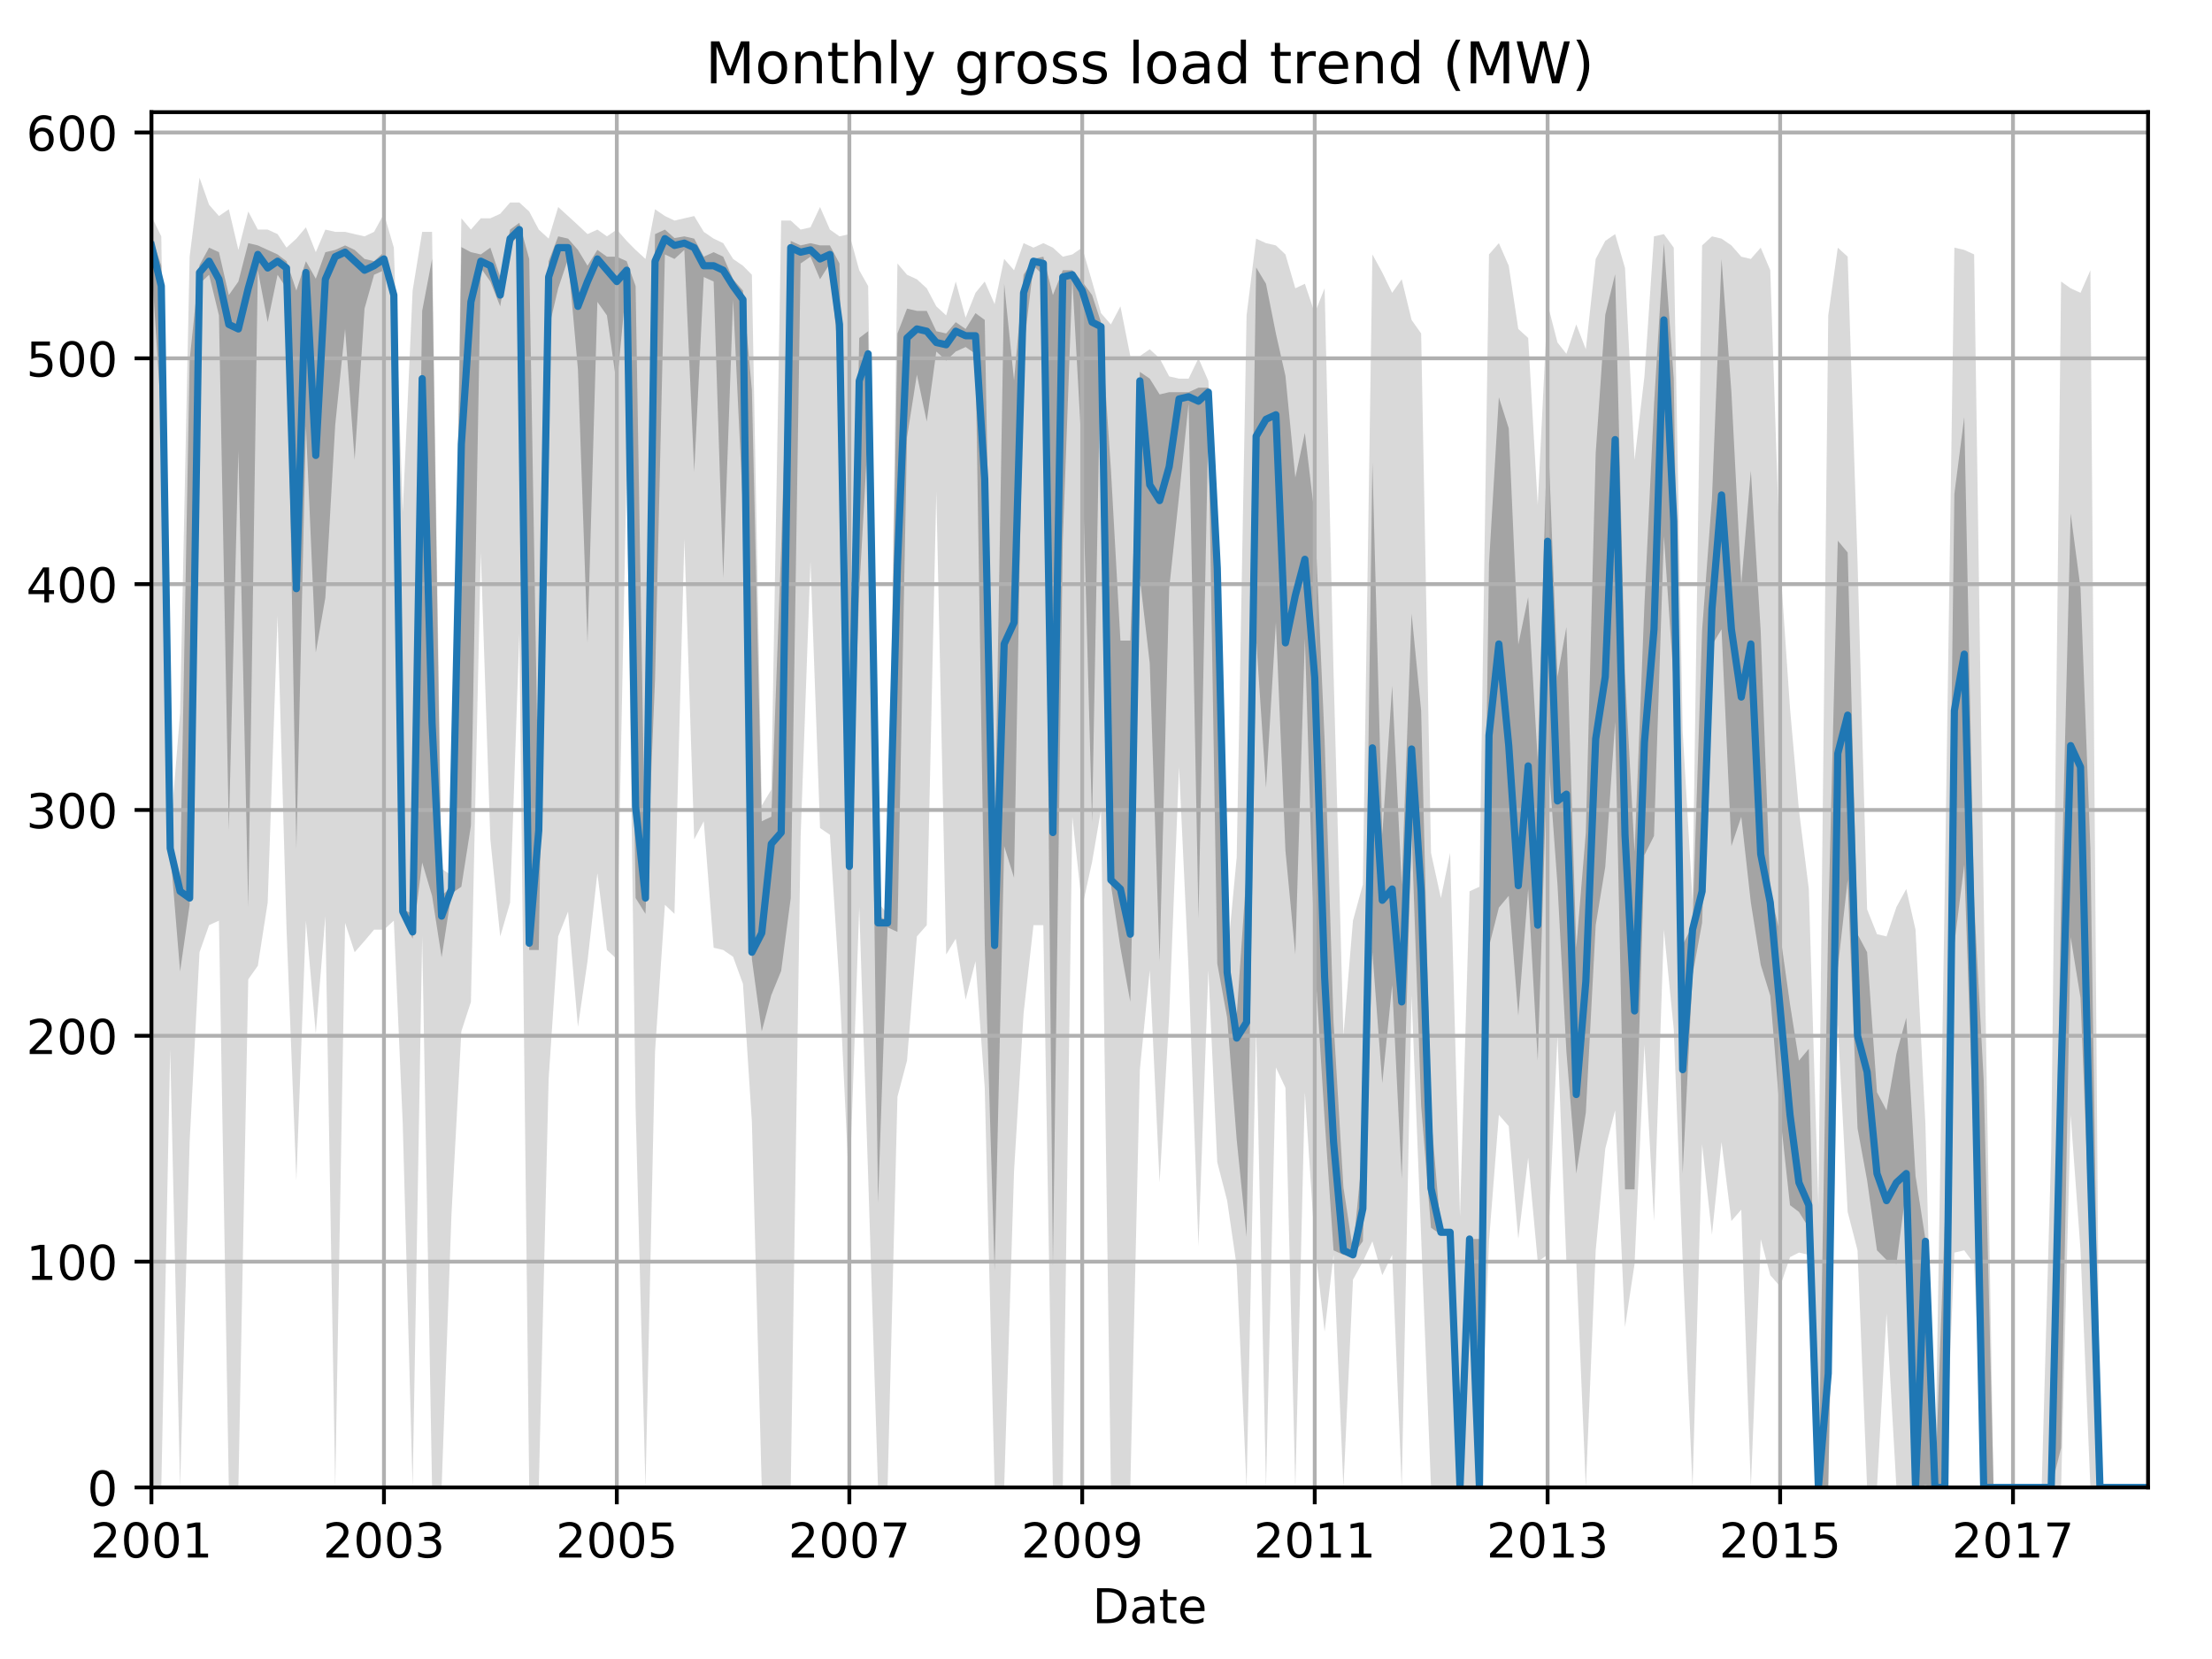 <?xml version="1.0" encoding="utf-8" standalone="no"?>
<!DOCTYPE svg PUBLIC "-//W3C//DTD SVG 1.1//EN"
  "http://www.w3.org/Graphics/SVG/1.1/DTD/svg11.dtd">
<!-- Created with matplotlib (http://matplotlib.org/) -->
<svg height="345.6pt" version="1.1" viewBox="0 0 460.8 345.6" width="460.8pt" xmlns="http://www.w3.org/2000/svg" xmlns:xlink="http://www.w3.org/1999/xlink">
 <defs>
  <style type="text/css">
*{stroke-linecap:butt;stroke-linejoin:round;}
  </style>
 </defs>
 <g id="figure_1">
  <g id="patch_1">
   <path d="M 0 345.6 
L 460.8 345.6 
L 460.8 0 
L 0 0 
z
" style="fill:none;"/>
  </g>
  <g id="axes_1">
   <g id="patch_2">
    <path d="M 31.543 309.863 
L 447.48 309.863 
L 447.48 23.365 
L 31.543 23.365 
z
" style="fill:none;"/>
   </g>
   <g id="PolyCollection_1">
    <path clip-path="url(#pbda3760cc4)" d="M 31.543 45.005 
L 31.543 309.863 
L 33.6 309.863 
L 35.458 218.598 
L 37.515 309.863 
L 39.506 237.886 
L 41.563 198.369 
L 43.554 192.724 
L 45.611 191.783 
L 47.668 309.863 
L 49.659 309.863 
L 51.716 204.014 
L 53.707 201.192 
L 55.764 188.019 
L 57.821 128.273 
L 59.679 193.194 
L 61.736 245.884 
L 63.727 191.783 
L 65.784 215.305 
L 67.775 190.842 
L 69.832 309.863 
L 71.889 192.253 
L 73.88 198.369 
L 75.937 196.017 
L 77.928 193.665 
L 79.985 193.665 
L 82.042 191.783 
L 83.9 234.123 
L 85.957 309.863 
L 87.948 195.076 
L 90.005 309.863 
L 91.996 309.863 
L 94.053 252.94 
L 96.11 214.834 
L 98.101 208.719 
L 100.158 115.101 
L 102.149 174.847 
L 104.206 195.076 
L 106.263 188.019 
L 108.187 132.037 
L 110.245 309.863 
L 112.235 309.863 
L 114.292 224.714 
L 116.283 195.076 
L 118.34 189.901 
L 120.397 213.894 
L 122.388 200.251 
L 124.445 181.904 
L 126.436 197.899 
L 128.493 199.78 
L 130.55 97.224 
L 132.408 230.829 
L 134.466 309.863 
L 136.456 219.068 
L 138.513 188.49 
L 140.504 190.372 
L 142.561 112.278 
L 144.618 174.847 
L 146.609 171.083 
L 148.666 197.428 
L 150.657 197.899 
L 152.714 199.31 
L 154.771 204.955 
L 156.629 233.652 
L 158.686 309.863 
L 160.677 309.863 
L 162.734 309.863 
L 164.725 309.863 
L 166.782 174.377 
L 168.839 116.983 
L 170.83 172.495 
L 172.887 173.906 
L 174.878 205.426 
L 176.935 248.236 
L 178.992 188.96 
L 180.85 244.943 
L 182.907 309.863 
L 184.898 309.863 
L 186.955 228.477 
L 188.946 220.95 
L 191.003 195.076 
L 193.06 192.724 
L 195.051 102.399 
L 197.108 198.839 
L 199.099 195.546 
L 201.156 208.248 
L 203.213 200.251 
L 205.138 226.595 
L 207.195 309.863 
L 209.186 309.863 
L 211.243 244.002 
L 213.233 211.071 
L 215.291 192.724 
L 217.348 192.724 
L 219.338 309.863 
L 221.396 309.863 
L 223.386 170.143 
L 225.443 188.96 
L 227.501 179.551 
L 229.359 168.731 
L 231.416 309.863 
L 233.406 309.863 
L 235.464 309.863 
L 237.454 222.832 
L 239.512 202.133 
L 241.569 246.354 
L 243.559 211.541 
L 245.617 159.793 
L 247.607 202.133 
L 249.664 259.526 
L 251.722 202.133 
L 253.58 242.12 
L 255.637 250.118 
L 257.627 263.76 
L 259.685 309.863 
L 261.675 214.364 
L 263.732 309.863 
L 265.79 222.362 
L 267.78 226.595 
L 269.837 309.863 
L 271.828 227.536 
L 273.885 259.056 
L 275.942 277.403 
L 277.801 261.408 
L 279.858 309.863 
L 281.848 266.583 
L 283.906 262.819 
L 285.896 258.585 
L 287.953 265.642 
L 290.011 261.408 
L 292.001 309.863 
L 294.058 207.307 
L 296.049 257.645 
L 298.106 309.863 
L 300.163 309.863 
L 302.088 309.863 
L 304.145 309.863 
L 306.136 309.863 
L 308.193 309.863 
L 310.184 258.585 
L 312.241 232.241 
L 314.298 234.593 
L 316.289 258.115 
L 318.346 241.179 
L 320.337 262.819 
L 322.394 261.408 
L 324.451 215.775 
L 326.309 262.819 
L 328.366 262.819 
L 330.357 309.863 
L 332.414 260.467 
L 334.405 239.297 
L 336.462 231.3 
L 338.519 276.462 
L 340.51 263.29 
L 342.567 217.657 
L 344.557 254.351 
L 346.615 193.665 
L 348.672 214.364 
L 350.53 262.819 
L 352.587 309.863 
L 354.578 238.356 
L 356.635 257.174 
L 358.626 237.886 
L 360.683 254.351 
L 362.74 251.999 
L 364.731 309.863 
L 366.788 258.115 
L 368.778 265.642 
L 370.836 267.994 
L 372.893 261.879 
L 374.751 260.938 
L 376.808 261.408 
L 378.799 309.863 
L 380.856 309.863 
L 382.847 213.423 
L 384.904 252.47 
L 386.961 260.467 
L 388.952 309.863 
L 391.009 309.863 
L 392.999 273.64 
L 395.057 309.863 
L 397.114 309.863 
L 399.038 309.863 
L 401.095 309.863 
L 403.086 309.863 
L 405.143 309.863 
L 407.134 260.938 
L 409.191 260.467 
L 411.248 263.29 
L 413.239 309.863 
L 415.296 309.863 
L 417.287 309.863 
L 419.344 309.863 
L 421.401 309.863 
L 423.259 309.863 
L 425.316 309.863 
L 427.307 309.863 
L 429.364 309.863 
L 431.355 232.241 
L 433.412 260.467 
L 435.469 309.863 
L 437.46 309.863 
L 439.517 309.863 
L 441.508 309.863 
L 443.565 309.863 
L 445.622 309.863 
L 447.48 309.863 
L 447.48 309.863 
L 447.48 309.863 
L 445.622 309.863 
L 443.565 309.863 
L 441.508 309.863 
L 439.517 309.863 
L 437.46 309.863 
L 435.469 56.296 
L 433.412 61 
L 431.355 60.059 
L 429.364 58.648 
L 427.307 239.297 
L 425.316 309.863 
L 423.259 309.863 
L 421.401 309.863 
L 419.344 309.863 
L 417.287 309.863 
L 415.296 309.863 
L 413.239 187.549 
L 411.248 53.003 
L 409.191 52.062 
L 407.134 51.591 
L 405.143 184.726 
L 403.086 309.863 
L 401.095 234.123 
L 399.038 193.665 
L 397.114 185.197 
L 395.057 188.96 
L 392.999 195.076 
L 391.009 194.606 
L 388.952 189.431 
L 386.961 116.983 
L 384.904 53.473 
L 382.847 51.591 
L 380.856 65.705 
L 378.799 251.058 
L 376.808 185.197 
L 374.751 168.731 
L 372.893 147.561 
L 370.836 117.453 
L 368.778 56.296 
L 366.788 51.591 
L 364.731 53.944 
L 362.74 53.473 
L 360.683 51.121 
L 358.626 49.71 
L 356.635 49.239 
L 354.578 51.121 
L 352.587 187.549 
L 350.53 152.266 
L 348.672 51.591 
L 346.615 48.769 
L 344.557 49.239 
L 342.567 78.407 
L 340.51 95.813 
L 338.519 55.825 
L 336.462 48.769 
L 334.405 50.18 
L 332.414 53.944 
L 330.357 72.761 
L 328.366 67.586 
L 326.309 73.702 
L 324.451 71.35 
L 322.394 63.353 
L 320.337 105.222 
L 318.346 70.409 
L 316.289 68.527 
L 314.298 55.355 
L 312.241 50.651 
L 310.184 53.003 
L 308.193 184.726 
L 306.136 185.667 
L 304.145 253.411 
L 302.088 177.67 
L 300.163 187.078 
L 298.106 177.67 
L 296.049 69.468 
L 294.058 66.646 
L 292.001 58.178 
L 290.011 61 
L 287.953 56.766 
L 285.896 53.003 
L 283.906 184.256 
L 281.848 191.783 
L 279.858 215.775 
L 277.801 140.034 
L 275.942 60.059 
L 273.885 65.234 
L 271.828 59.119 
L 269.837 60.059 
L 267.78 53.003 
L 265.79 51.121 
L 263.732 50.651 
L 261.675 49.71 
L 259.685 65.705 
L 257.627 178.611 
L 255.637 199.78 
L 253.58 112.278 
L 251.722 79.348 
L 249.664 74.643 
L 247.607 78.877 
L 245.617 78.877 
L 243.559 78.407 
L 241.569 74.643 
L 239.512 72.761 
L 237.454 74.173 
L 235.464 74.173 
L 233.406 63.823 
L 231.416 67.586 
L 229.359 65.234 
L 227.501 58.648 
L 225.443 51.591 
L 223.386 53.003 
L 221.396 53.473 
L 219.338 51.591 
L 217.348 50.651 
L 215.291 51.591 
L 213.233 50.651 
L 211.243 56.296 
L 209.186 53.944 
L 207.195 63.353 
L 205.138 58.648 
L 203.213 61 
L 201.156 66.175 
L 199.099 58.648 
L 197.108 65.705 
L 195.051 63.823 
L 193.06 60.059 
L 191.003 58.178 
L 188.946 57.237 
L 186.955 54.885 
L 184.898 190.372 
L 182.907 188.019 
L 180.85 59.589 
L 178.992 56.296 
L 176.935 48.769 
L 174.878 49.239 
L 172.887 47.828 
L 170.83 43.124 
L 168.839 47.358 
L 166.782 47.828 
L 164.725 45.946 
L 162.734 45.946 
L 160.677 164.497 
L 158.686 167.79 
L 156.629 57.237 
L 154.771 55.355 
L 152.714 53.944 
L 150.657 50.651 
L 148.666 49.71 
L 146.609 48.298 
L 144.618 45.005 
L 142.561 45.476 
L 140.504 45.946 
L 138.513 45.005 
L 136.456 43.594 
L 134.466 53.944 
L 132.408 52.062 
L 130.55 50.18 
L 128.493 47.828 
L 126.436 49.239 
L 124.445 47.828 
L 122.388 48.769 
L 120.397 46.887 
L 118.34 45.005 
L 116.283 43.124 
L 114.292 49.71 
L 112.235 47.828 
L 110.245 44.064 
L 108.187 42.183 
L 106.263 42.183 
L 104.206 44.535 
L 102.149 45.476 
L 100.158 45.476 
L 98.101 47.828 
L 96.11 45.476 
L 94.053 182.374 
L 91.996 180.963 
L 90.005 48.298 
L 87.948 48.298 
L 85.957 60.53 
L 83.9 106.633 
L 82.042 51.591 
L 79.985 44.535 
L 77.928 48.298 
L 75.937 49.239 
L 73.88 48.769 
L 71.889 48.298 
L 69.832 48.298 
L 67.775 47.828 
L 65.784 52.532 
L 63.727 47.358 
L 61.736 49.71 
L 59.679 51.591 
L 57.821 48.769 
L 55.764 47.828 
L 53.707 47.828 
L 51.716 44.064 
L 49.659 52.062 
L 47.668 43.594 
L 45.611 45.005 
L 43.554 42.653 
L 41.563 37.008 
L 39.506 53.473 
L 37.515 148.502 
L 35.458 173.906 
L 33.6 49.239 
L 31.543 45.005 
z
" style="fill:#808080;fill-opacity:0.3;"/>
   </g>
   <g id="PolyCollection_2">
    <path clip-path="url(#pbda3760cc4)" d="M 31.543 49.239 
L 31.543 54.414 
L 33.6 86.992 
L 35.458 177.199 
L 37.515 202.368 
L 39.506 188.49 
L 41.563 59.119 
L 43.554 57.237 
L 45.611 65.705 
L 47.668 172.965 
L 49.659 93.931 
L 51.716 188.96 
L 53.707 56.296 
L 55.764 67.116 
L 57.821 57.237 
L 59.679 60.059 
L 61.736 176.846 
L 63.727 88.756 
L 65.784 135.918 
L 67.775 124.51 
L 69.832 88.521 
L 71.889 68.527 
L 73.88 95.813 
L 75.937 64.293 
L 77.928 57.237 
L 79.985 56.296 
L 82.042 63.823 
L 83.9 190.842 
L 85.957 195.546 
L 87.948 179.669 
L 90.005 186.608 
L 91.996 199.428 
L 94.053 186.138 
L 96.11 184.726 
L 98.101 172.024 
L 100.158 55.825 
L 102.149 58.648 
L 104.206 63.823 
L 106.263 51.121 
L 108.187 48.769 
L 110.245 197.899 
L 112.235 197.899 
L 114.292 68.527 
L 116.283 60.059 
L 118.34 53.944 
L 120.397 76.995 
L 122.388 133.919 
L 124.445 62.882 
L 126.436 65.705 
L 128.493 80.288 
L 130.55 58.648 
L 132.408 187.078 
L 134.466 190.372 
L 136.456 141.563 
L 138.513 53.003 
L 140.504 53.944 
L 142.561 52.062 
L 144.618 98.283 
L 146.609 57.707 
L 148.666 58.648 
L 150.657 120.393 
L 152.714 62.412 
L 154.771 105.692 
L 156.629 199.78 
L 158.686 214.834 
L 160.677 207.307 
L 162.734 202.25 
L 164.725 187.078 
L 166.782 54.885 
L 168.839 53.473 
L 170.83 58.178 
L 172.887 54.885 
L 174.878 76.642 
L 176.935 182.844 
L 178.992 123.216 
L 180.85 89.697 
L 182.907 250.588 
L 184.898 193.194 
L 186.955 194.135 
L 188.946 91.109 
L 191.003 78.054 
L 193.06 87.815 
L 195.051 73.232 
L 197.108 75.114 
L 199.099 73.232 
L 201.156 72.291 
L 203.213 73.702 
L 205.138 196.487 
L 207.195 264.701 
L 209.186 176.258 
L 211.243 182.844 
L 213.233 72.761 
L 215.291 55.355 
L 217.348 57.354 
L 219.338 263.76 
L 221.396 112.866 
L 223.386 58.178 
L 225.443 95.342 
L 227.501 171.319 
L 229.359 69.468 
L 231.416 184.256 
L 233.406 197.428 
L 235.464 208.719 
L 237.454 120.393 
L 239.512 138.153 
L 241.569 200.251 
L 243.559 122.628 
L 245.617 103.34 
L 247.607 84.052 
L 249.664 191.312 
L 251.722 88.403 
L 253.58 200.721 
L 255.637 212.012 
L 257.627 237.416 
L 259.685 257.645 
L 261.675 132.978 
L 263.732 164.144 
L 265.79 129.685 
L 267.78 177.199 
L 269.837 198.839 
L 271.828 132.978 
L 273.885 200.016 
L 275.942 233.182 
L 277.801 260.467 
L 279.858 261.408 
L 281.848 261.408 
L 283.906 258.585 
L 285.896 198.369 
L 287.953 225.655 
L 290.011 205.19 
L 292.001 245.531 
L 294.058 173.083 
L 296.049 230.359 
L 298.106 255.763 
L 300.163 257.174 
L 302.088 256.821 
L 304.145 309.863 
L 306.136 258.115 
L 308.193 309.863 
L 310.184 197.193 
L 312.241 189.078 
L 314.298 186.608 
L 316.289 211.541 
L 318.346 185.197 
L 320.337 220.95 
L 322.394 156.029 
L 324.451 184.256 
L 326.309 219.068 
L 328.366 244.472 
L 330.357 231.77 
L 332.414 192.724 
L 334.405 180.61 
L 336.462 150.384 
L 338.519 247.765 
L 340.51 247.765 
L 342.567 178.14 
L 344.557 174.141 
L 346.615 111.69 
L 348.672 141.916 
L 350.53 244.472 
L 352.587 203.073 
L 354.578 192.253 
L 356.635 134.389 
L 358.626 131.096 
L 360.683 176.258 
L 362.74 170.143 
L 364.731 188.019 
L 366.788 200.956 
L 368.778 207.425 
L 370.836 232.241 
L 372.893 251.058 
L 374.751 252.47 
L 376.808 255.763 
L 378.799 309.863 
L 380.856 309.863 
L 382.847 201.662 
L 384.904 183.315 
L 386.961 235.063 
L 388.952 245.884 
L 391.009 260.467 
L 392.999 262.467 
L 395.057 263.29 
L 397.114 247.53 
L 399.038 309.863 
L 401.095 309.393 
L 403.086 309.863 
L 405.143 309.863 
L 407.134 196.605 
L 409.191 180.139 
L 411.248 239.885 
L 413.239 309.863 
L 415.296 309.863 
L 417.287 309.863 
L 419.344 309.863 
L 421.401 309.863 
L 423.259 309.863 
L 425.316 309.863 
L 427.307 309.863 
L 429.364 301.631 
L 431.355 195.194 
L 433.412 207.895 
L 435.469 260.467 
L 437.46 309.863 
L 439.517 309.863 
L 441.508 309.863 
L 443.565 309.863 
L 445.622 309.863 
L 447.48 309.863 
L 447.48 309.863 
L 447.48 309.863 
L 445.622 309.863 
L 443.565 309.863 
L 441.508 309.863 
L 439.517 309.863 
L 437.46 309.863 
L 435.469 176.846 
L 433.412 122.51 
L 431.355 106.986 
L 429.364 187.549 
L 427.307 309.863 
L 425.316 309.863 
L 423.259 309.863 
L 421.401 309.863 
L 419.344 309.863 
L 417.287 309.863 
L 415.296 309.863 
L 413.239 225.067 
L 411.248 188.019 
L 409.191 86.875 
L 407.134 102.87 
L 405.143 254.351 
L 403.086 309.863 
L 401.095 258.115 
L 399.038 244.943 
L 397.114 212.012 
L 395.057 219.539 
L 392.999 231.3 
L 391.009 227.536 
L 388.952 198.369 
L 386.961 194.606 
L 384.904 115.101 
L 382.847 112.631 
L 380.856 192.253 
L 378.799 309.863 
L 376.808 218.48 
L 374.751 220.95 
L 372.893 209.189 
L 370.836 194.606 
L 368.778 185.667 
L 366.788 131.566 
L 364.731 98.048 
L 362.74 121.687 
L 360.683 81.7 
L 358.626 53.944 
L 356.635 103.81 
L 354.578 131.331 
L 352.587 192.724 
L 350.53 196.84 
L 348.672 78.877 
L 346.615 50.651 
L 344.557 84.405 
L 342.567 125.921 
L 340.51 177.434 
L 338.519 140.387 
L 336.462 57.119 
L 334.405 65.587 
L 332.414 94.402 
L 330.357 173.436 
L 328.366 197.428 
L 326.309 130.626 
L 324.451 140.975 
L 322.394 88.286 
L 320.337 158.382 
L 318.346 124.392 
L 316.289 134.271 
L 314.298 89.227 
L 312.241 82.758 
L 310.184 117.453 
L 308.193 258.115 
L 306.136 258.115 
L 304.145 309.863 
L 302.088 256.233 
L 300.163 256.704 
L 298.106 232.241 
L 296.049 148.032 
L 294.058 127.803 
L 292.001 184.256 
L 290.011 142.857 
L 287.953 173.906 
L 285.896 96.283 
L 283.906 239.297 
L 281.848 260.467 
L 279.858 247.295 
L 277.801 212.953 
L 275.942 154.148 
L 273.885 107.574 
L 271.828 90.168 
L 269.837 99.459 
L 267.78 78.289 
L 265.79 69.468 
L 263.732 59.119 
L 261.675 55.708 
L 259.685 181.433 
L 257.627 211.541 
L 255.637 201.662 
L 253.58 114.16 
L 251.722 80.759 
L 249.664 80.759 
L 247.607 81.7 
L 245.617 81.7 
L 243.559 81.7 
L 241.569 82.17 
L 239.512 78.877 
L 237.454 77.466 
L 235.464 133.448 
L 233.406 133.448 
L 231.416 97.695 
L 229.359 67.116 
L 227.501 61.471 
L 225.443 58.648 
L 223.386 56.296 
L 221.396 56.296 
L 219.338 61.471 
L 217.348 53.473 
L 215.291 53.944 
L 213.233 57.237 
L 211.243 79.23 
L 209.186 59.119 
L 207.195 176.729 
L 205.138 66.646 
L 203.213 65.234 
L 201.156 68.527 
L 199.099 67.116 
L 197.108 69.468 
L 195.051 68.998 
L 193.06 64.764 
L 191.003 64.764 
L 188.946 64.293 
L 186.955 69.468 
L 184.898 191.783 
L 182.907 190.842 
L 180.85 68.998 
L 178.992 70.409 
L 176.935 177.082 
L 174.878 54.885 
L 172.887 51.121 
L 170.83 51.121 
L 168.839 50.651 
L 166.782 51.121 
L 164.725 50.18 
L 162.734 114.16 
L 160.677 170.143 
L 158.686 171.083 
L 156.629 81.229 
L 154.771 60.53 
L 152.714 58.178 
L 150.657 53.473 
L 148.666 52.532 
L 146.609 53.473 
L 144.618 49.71 
L 142.561 49.239 
L 140.504 49.592 
L 138.513 47.828 
L 136.456 48.769 
L 134.466 182.844 
L 132.408 59.589 
L 130.55 54.414 
L 128.493 53.473 
L 126.436 53.473 
L 124.445 52.062 
L 122.388 55.355 
L 120.397 52.062 
L 118.34 49.71 
L 116.283 49.239 
L 114.292 54.414 
L 112.235 171.083 
L 110.245 53.944 
L 108.187 46.417 
L 106.263 47.828 
L 104.206 57.707 
L 102.149 51.591 
L 100.158 53.003 
L 98.101 52.532 
L 96.11 51.474 
L 94.053 184.726 
L 91.996 186.608 
L 90.005 53.944 
L 87.948 64.764 
L 85.957 190.372 
L 83.9 189.431 
L 82.042 59.119 
L 79.985 52.532 
L 77.928 54.414 
L 75.937 53.944 
L 73.88 52.062 
L 71.889 51.121 
L 69.832 52.062 
L 67.775 52.532 
L 65.784 58.06 
L 63.727 54.414 
L 61.736 60.53 
L 59.679 54.414 
L 57.821 53.003 
L 55.764 52.062 
L 53.707 51.121 
L 51.716 50.651 
L 49.659 58.648 
L 47.668 61.471 
L 45.611 52.532 
L 43.554 51.591 
L 41.563 55.237 
L 39.506 74.996 
L 37.515 183.315 
L 35.458 175.788 
L 33.6 55.355 
L 31.543 49.239 
z
" style="fill:#808080;fill-opacity:0.6;"/>
   </g>
   <g id="matplotlib.axis_1">
    <g id="xtick_1">
     <g id="line2d_1">
      <path clip-path="url(#pbda3760cc4)" d="M 31.543 309.863 
L 31.543 23.365 
" style="fill:none;stroke:#b0b0b0;stroke-linecap:square;stroke-width:0.8;"/>
     </g>
     <g id="line2d_2">
      <defs>
       <path d="M 0 0 
L 0 3.5 
" id="md2f6dab7cc" style="stroke:#000000;stroke-width:0.8;"/>
      </defs>
      <g>
       <use style="stroke:#000000;stroke-width:0.8;" x="31.543" xlink:href="#md2f6dab7cc" y="309.863"/>
      </g>
     </g>
     <g id="text_1">
      <!-- 2001 -->
      <defs>
       <path d="M 19.188 8.297 
L 53.609 8.297 
L 53.609 0 
L 7.328 0 
L 7.328 8.297 
Q 12.938 14.109 22.625 23.891 
Q 32.328 33.688 34.812 36.531 
Q 39.547 41.844 41.422 45.531 
Q 43.312 49.219 43.312 52.781 
Q 43.312 58.594 39.234 62.25 
Q 35.156 65.922 28.609 65.922 
Q 23.969 65.922 18.812 64.312 
Q 13.672 62.703 7.812 59.422 
L 7.812 69.391 
Q 13.766 71.781 18.938 73 
Q 24.125 74.219 28.422 74.219 
Q 39.75 74.219 46.484 68.547 
Q 53.219 62.891 53.219 53.422 
Q 53.219 48.922 51.531 44.891 
Q 49.859 40.875 45.406 35.406 
Q 44.188 33.984 37.641 27.219 
Q 31.109 20.453 19.188 8.297 
z
" id="DejaVuSans-32"/>
       <path d="M 31.781 66.406 
Q 24.172 66.406 20.328 58.906 
Q 16.5 51.422 16.5 36.375 
Q 16.5 21.391 20.328 13.891 
Q 24.172 6.391 31.781 6.391 
Q 39.453 6.391 43.281 13.891 
Q 47.125 21.391 47.125 36.375 
Q 47.125 51.422 43.281 58.906 
Q 39.453 66.406 31.781 66.406 
z
M 31.781 74.219 
Q 44.047 74.219 50.516 64.516 
Q 56.984 54.828 56.984 36.375 
Q 56.984 17.969 50.516 8.266 
Q 44.047 -1.422 31.781 -1.422 
Q 19.531 -1.422 13.062 8.266 
Q 6.594 17.969 6.594 36.375 
Q 6.594 54.828 13.062 64.516 
Q 19.531 74.219 31.781 74.219 
z
" id="DejaVuSans-30"/>
       <path d="M 12.406 8.297 
L 28.516 8.297 
L 28.516 63.922 
L 10.984 60.406 
L 10.984 69.391 
L 28.422 72.906 
L 38.281 72.906 
L 38.281 8.297 
L 54.391 8.297 
L 54.391 0 
L 12.406 0 
z
" id="DejaVuSans-31"/>
      </defs>
      <g transform="translate(18.818 324.462)scale(0.1 -0.1)">
       <use xlink:href="#DejaVuSans-32"/>
       <use x="63.623" xlink:href="#DejaVuSans-30"/>
       <use x="127.246" xlink:href="#DejaVuSans-30"/>
       <use x="190.869" xlink:href="#DejaVuSans-31"/>
      </g>
     </g>
    </g>
    <g id="xtick_2">
     <g id="line2d_3">
      <path clip-path="url(#pbda3760cc4)" d="M 79.985 309.863 
L 79.985 23.365 
" style="fill:none;stroke:#b0b0b0;stroke-linecap:square;stroke-width:0.8;"/>
     </g>
     <g id="line2d_4">
      <g>
       <use style="stroke:#000000;stroke-width:0.8;" x="79.985" xlink:href="#md2f6dab7cc" y="309.863"/>
      </g>
     </g>
     <g id="text_2">
      <!-- 2003 -->
      <defs>
       <path d="M 40.578 39.312 
Q 47.656 37.797 51.625 33 
Q 55.609 28.219 55.609 21.188 
Q 55.609 10.406 48.188 4.484 
Q 40.766 -1.422 27.094 -1.422 
Q 22.516 -1.422 17.656 -0.516 
Q 12.797 0.391 7.625 2.203 
L 7.625 11.719 
Q 11.719 9.328 16.594 8.109 
Q 21.484 6.891 26.812 6.891 
Q 36.078 6.891 40.938 10.547 
Q 45.797 14.203 45.797 21.188 
Q 45.797 27.641 41.281 31.266 
Q 36.766 34.906 28.719 34.906 
L 20.219 34.906 
L 20.219 43.016 
L 29.109 43.016 
Q 36.375 43.016 40.234 45.922 
Q 44.094 48.828 44.094 54.297 
Q 44.094 59.906 40.109 62.906 
Q 36.141 65.922 28.719 65.922 
Q 24.656 65.922 20.016 65.031 
Q 15.375 64.156 9.812 62.312 
L 9.812 71.094 
Q 15.438 72.656 20.344 73.438 
Q 25.25 74.219 29.594 74.219 
Q 40.828 74.219 47.359 69.109 
Q 53.906 64.016 53.906 55.328 
Q 53.906 49.266 50.438 45.094 
Q 46.969 40.922 40.578 39.312 
z
" id="DejaVuSans-33"/>
      </defs>
      <g transform="translate(67.26 324.462)scale(0.1 -0.1)">
       <use xlink:href="#DejaVuSans-32"/>
       <use x="63.623" xlink:href="#DejaVuSans-30"/>
       <use x="127.246" xlink:href="#DejaVuSans-30"/>
       <use x="190.869" xlink:href="#DejaVuSans-33"/>
      </g>
     </g>
    </g>
    <g id="xtick_3">
     <g id="line2d_5">
      <path clip-path="url(#pbda3760cc4)" d="M 128.493 309.863 
L 128.493 23.365 
" style="fill:none;stroke:#b0b0b0;stroke-linecap:square;stroke-width:0.8;"/>
     </g>
     <g id="line2d_6">
      <g>
       <use style="stroke:#000000;stroke-width:0.8;" x="128.493" xlink:href="#md2f6dab7cc" y="309.863"/>
      </g>
     </g>
     <g id="text_3">
      <!-- 2005 -->
      <defs>
       <path d="M 10.797 72.906 
L 49.516 72.906 
L 49.516 64.594 
L 19.828 64.594 
L 19.828 46.734 
Q 21.969 47.469 24.109 47.828 
Q 26.266 48.188 28.422 48.188 
Q 40.625 48.188 47.75 41.5 
Q 54.891 34.812 54.891 23.391 
Q 54.891 11.625 47.562 5.094 
Q 40.234 -1.422 26.906 -1.422 
Q 22.312 -1.422 17.547 -0.641 
Q 12.797 0.141 7.719 1.703 
L 7.719 11.625 
Q 12.109 9.234 16.797 8.062 
Q 21.484 6.891 26.703 6.891 
Q 35.156 6.891 40.078 11.328 
Q 45.016 15.766 45.016 23.391 
Q 45.016 31 40.078 35.438 
Q 35.156 39.891 26.703 39.891 
Q 22.75 39.891 18.812 39.016 
Q 14.891 38.141 10.797 36.281 
z
" id="DejaVuSans-35"/>
      </defs>
      <g transform="translate(115.768 324.462)scale(0.1 -0.1)">
       <use xlink:href="#DejaVuSans-32"/>
       <use x="63.623" xlink:href="#DejaVuSans-30"/>
       <use x="127.246" xlink:href="#DejaVuSans-30"/>
       <use x="190.869" xlink:href="#DejaVuSans-35"/>
      </g>
     </g>
    </g>
    <g id="xtick_4">
     <g id="line2d_7">
      <path clip-path="url(#pbda3760cc4)" d="M 176.935 309.863 
L 176.935 23.365 
" style="fill:none;stroke:#b0b0b0;stroke-linecap:square;stroke-width:0.8;"/>
     </g>
     <g id="line2d_8">
      <g>
       <use style="stroke:#000000;stroke-width:0.8;" x="176.935" xlink:href="#md2f6dab7cc" y="309.863"/>
      </g>
     </g>
     <g id="text_4">
      <!-- 2007 -->
      <defs>
       <path d="M 8.203 72.906 
L 55.078 72.906 
L 55.078 68.703 
L 28.609 0 
L 18.312 0 
L 43.219 64.594 
L 8.203 64.594 
z
" id="DejaVuSans-37"/>
      </defs>
      <g transform="translate(164.21 324.462)scale(0.1 -0.1)">
       <use xlink:href="#DejaVuSans-32"/>
       <use x="63.623" xlink:href="#DejaVuSans-30"/>
       <use x="127.246" xlink:href="#DejaVuSans-30"/>
       <use x="190.869" xlink:href="#DejaVuSans-37"/>
      </g>
     </g>
    </g>
    <g id="xtick_5">
     <g id="line2d_9">
      <path clip-path="url(#pbda3760cc4)" d="M 225.443 309.863 
L 225.443 23.365 
" style="fill:none;stroke:#b0b0b0;stroke-linecap:square;stroke-width:0.8;"/>
     </g>
     <g id="line2d_10">
      <g>
       <use style="stroke:#000000;stroke-width:0.8;" x="225.443" xlink:href="#md2f6dab7cc" y="309.863"/>
      </g>
     </g>
     <g id="text_5">
      <!-- 2009 -->
      <defs>
       <path d="M 10.984 1.516 
L 10.984 10.5 
Q 14.703 8.734 18.5 7.812 
Q 22.312 6.891 25.984 6.891 
Q 35.75 6.891 40.891 13.453 
Q 46.047 20.016 46.781 33.406 
Q 43.953 29.203 39.594 26.953 
Q 35.25 24.703 29.984 24.703 
Q 19.047 24.703 12.672 31.312 
Q 6.297 37.938 6.297 49.422 
Q 6.297 60.641 12.938 67.422 
Q 19.578 74.219 30.609 74.219 
Q 43.266 74.219 49.922 64.516 
Q 56.594 54.828 56.594 36.375 
Q 56.594 19.141 48.406 8.859 
Q 40.234 -1.422 26.422 -1.422 
Q 22.703 -1.422 18.891 -0.688 
Q 15.094 0.047 10.984 1.516 
z
M 30.609 32.422 
Q 37.25 32.422 41.125 36.953 
Q 45.016 41.5 45.016 49.422 
Q 45.016 57.281 41.125 61.844 
Q 37.25 66.406 30.609 66.406 
Q 23.969 66.406 20.094 61.844 
Q 16.219 57.281 16.219 49.422 
Q 16.219 41.5 20.094 36.953 
Q 23.969 32.422 30.609 32.422 
z
" id="DejaVuSans-39"/>
      </defs>
      <g transform="translate(212.718 324.462)scale(0.1 -0.1)">
       <use xlink:href="#DejaVuSans-32"/>
       <use x="63.623" xlink:href="#DejaVuSans-30"/>
       <use x="127.246" xlink:href="#DejaVuSans-30"/>
       <use x="190.869" xlink:href="#DejaVuSans-39"/>
      </g>
     </g>
    </g>
    <g id="xtick_6">
     <g id="line2d_11">
      <path clip-path="url(#pbda3760cc4)" d="M 273.885 309.863 
L 273.885 23.365 
" style="fill:none;stroke:#b0b0b0;stroke-linecap:square;stroke-width:0.8;"/>
     </g>
     <g id="line2d_12">
      <g>
       <use style="stroke:#000000;stroke-width:0.8;" x="273.885" xlink:href="#md2f6dab7cc" y="309.863"/>
      </g>
     </g>
     <g id="text_6">
      <!-- 2011 -->
      <g transform="translate(261.16 324.462)scale(0.1 -0.1)">
       <use xlink:href="#DejaVuSans-32"/>
       <use x="63.623" xlink:href="#DejaVuSans-30"/>
       <use x="127.246" xlink:href="#DejaVuSans-31"/>
       <use x="190.869" xlink:href="#DejaVuSans-31"/>
      </g>
     </g>
    </g>
    <g id="xtick_7">
     <g id="line2d_13">
      <path clip-path="url(#pbda3760cc4)" d="M 322.394 309.863 
L 322.394 23.365 
" style="fill:none;stroke:#b0b0b0;stroke-linecap:square;stroke-width:0.8;"/>
     </g>
     <g id="line2d_14">
      <g>
       <use style="stroke:#000000;stroke-width:0.8;" x="322.394" xlink:href="#md2f6dab7cc" y="309.863"/>
      </g>
     </g>
     <g id="text_7">
      <!-- 2013 -->
      <g transform="translate(309.669 324.462)scale(0.1 -0.1)">
       <use xlink:href="#DejaVuSans-32"/>
       <use x="63.623" xlink:href="#DejaVuSans-30"/>
       <use x="127.246" xlink:href="#DejaVuSans-31"/>
       <use x="190.869" xlink:href="#DejaVuSans-33"/>
      </g>
     </g>
    </g>
    <g id="xtick_8">
     <g id="line2d_15">
      <path clip-path="url(#pbda3760cc4)" d="M 370.836 309.863 
L 370.836 23.365 
" style="fill:none;stroke:#b0b0b0;stroke-linecap:square;stroke-width:0.8;"/>
     </g>
     <g id="line2d_16">
      <g>
       <use style="stroke:#000000;stroke-width:0.8;" x="370.836" xlink:href="#md2f6dab7cc" y="309.863"/>
      </g>
     </g>
     <g id="text_8">
      <!-- 2015 -->
      <g transform="translate(358.111 324.462)scale(0.1 -0.1)">
       <use xlink:href="#DejaVuSans-32"/>
       <use x="63.623" xlink:href="#DejaVuSans-30"/>
       <use x="127.246" xlink:href="#DejaVuSans-31"/>
       <use x="190.869" xlink:href="#DejaVuSans-35"/>
      </g>
     </g>
    </g>
    <g id="xtick_9">
     <g id="line2d_17">
      <path clip-path="url(#pbda3760cc4)" d="M 419.344 309.863 
L 419.344 23.365 
" style="fill:none;stroke:#b0b0b0;stroke-linecap:square;stroke-width:0.8;"/>
     </g>
     <g id="line2d_18">
      <g>
       <use style="stroke:#000000;stroke-width:0.8;" x="419.344" xlink:href="#md2f6dab7cc" y="309.863"/>
      </g>
     </g>
     <g id="text_9">
      <!-- 2017 -->
      <g transform="translate(406.619 324.462)scale(0.1 -0.1)">
       <use xlink:href="#DejaVuSans-32"/>
       <use x="63.623" xlink:href="#DejaVuSans-30"/>
       <use x="127.246" xlink:href="#DejaVuSans-31"/>
       <use x="190.869" xlink:href="#DejaVuSans-37"/>
      </g>
     </g>
    </g>
    <g id="text_10">
     <!-- Date -->
     <defs>
      <path d="M 19.672 64.797 
L 19.672 8.109 
L 31.594 8.109 
Q 46.688 8.109 53.688 14.938 
Q 60.688 21.781 60.688 36.531 
Q 60.688 51.172 53.688 57.984 
Q 46.688 64.797 31.594 64.797 
z
M 9.812 72.906 
L 30.078 72.906 
Q 51.266 72.906 61.172 64.094 
Q 71.094 55.281 71.094 36.531 
Q 71.094 17.672 61.125 8.828 
Q 51.172 0 30.078 0 
L 9.812 0 
z
" id="DejaVuSans-44"/>
      <path d="M 34.281 27.484 
Q 23.391 27.484 19.188 25 
Q 14.984 22.516 14.984 16.5 
Q 14.984 11.719 18.141 8.906 
Q 21.297 6.109 26.703 6.109 
Q 34.188 6.109 38.703 11.406 
Q 43.219 16.703 43.219 25.484 
L 43.219 27.484 
z
M 52.203 31.203 
L 52.203 0 
L 43.219 0 
L 43.219 8.297 
Q 40.141 3.328 35.547 0.953 
Q 30.953 -1.422 24.312 -1.422 
Q 15.922 -1.422 10.953 3.297 
Q 6 8.016 6 15.922 
Q 6 25.141 12.172 29.828 
Q 18.359 34.516 30.609 34.516 
L 43.219 34.516 
L 43.219 35.406 
Q 43.219 41.609 39.141 45 
Q 35.062 48.391 27.688 48.391 
Q 23 48.391 18.547 47.266 
Q 14.109 46.141 10.016 43.891 
L 10.016 52.203 
Q 14.938 54.109 19.578 55.047 
Q 24.219 56 28.609 56 
Q 40.484 56 46.344 49.844 
Q 52.203 43.703 52.203 31.203 
z
" id="DejaVuSans-61"/>
      <path d="M 18.312 70.219 
L 18.312 54.688 
L 36.812 54.688 
L 36.812 47.703 
L 18.312 47.703 
L 18.312 18.016 
Q 18.312 11.328 20.141 9.422 
Q 21.969 7.516 27.594 7.516 
L 36.812 7.516 
L 36.812 0 
L 27.594 0 
Q 17.188 0 13.234 3.875 
Q 9.281 7.766 9.281 18.016 
L 9.281 47.703 
L 2.688 47.703 
L 2.688 54.688 
L 9.281 54.688 
L 9.281 70.219 
z
" id="DejaVuSans-74"/>
      <path d="M 56.203 29.594 
L 56.203 25.203 
L 14.891 25.203 
Q 15.484 15.922 20.484 11.062 
Q 25.484 6.203 34.422 6.203 
Q 39.594 6.203 44.453 7.469 
Q 49.312 8.734 54.109 11.281 
L 54.109 2.781 
Q 49.266 0.734 44.188 -0.344 
Q 39.109 -1.422 33.891 -1.422 
Q 20.797 -1.422 13.156 6.188 
Q 5.516 13.812 5.516 26.812 
Q 5.516 40.234 12.766 48.109 
Q 20.016 56 32.328 56 
Q 43.359 56 49.781 48.891 
Q 56.203 41.797 56.203 29.594 
z
M 47.219 32.234 
Q 47.125 39.594 43.094 43.984 
Q 39.062 48.391 32.422 48.391 
Q 24.906 48.391 20.391 44.141 
Q 15.875 39.891 15.188 32.172 
z
" id="DejaVuSans-65"/>
     </defs>
     <g transform="translate(227.561 338.14)scale(0.1 -0.1)">
      <use xlink:href="#DejaVuSans-44"/>
      <use x="77.002" xlink:href="#DejaVuSans-61"/>
      <use x="138.281" xlink:href="#DejaVuSans-74"/>
      <use x="177.49" xlink:href="#DejaVuSans-65"/>
     </g>
    </g>
   </g>
   <g id="matplotlib.axis_2">
    <g id="ytick_1">
     <g id="line2d_19">
      <path clip-path="url(#pbda3760cc4)" d="M 31.543 309.863 
L 447.48 309.863 
" style="fill:none;stroke:#b0b0b0;stroke-linecap:square;stroke-width:0.8;"/>
     </g>
     <g id="line2d_20">
      <defs>
       <path d="M 0 0 
L -3.5 0 
" id="m855fe646b6" style="stroke:#000000;stroke-width:0.8;"/>
      </defs>
      <g>
       <use style="stroke:#000000;stroke-width:0.8;" x="31.543" xlink:href="#m855fe646b6" y="309.863"/>
      </g>
     </g>
     <g id="text_11">
      <!-- 0 -->
      <g transform="translate(18.18 313.663)scale(0.1 -0.1)">
       <use xlink:href="#DejaVuSans-30"/>
      </g>
     </g>
    </g>
    <g id="ytick_2">
     <g id="line2d_21">
      <path clip-path="url(#pbda3760cc4)" d="M 31.543 262.819 
L 447.48 262.819 
" style="fill:none;stroke:#b0b0b0;stroke-linecap:square;stroke-width:0.8;"/>
     </g>
     <g id="line2d_22">
      <g>
       <use style="stroke:#000000;stroke-width:0.8;" x="31.543" xlink:href="#m855fe646b6" y="262.819"/>
      </g>
     </g>
     <g id="text_12">
      <!-- 100 -->
      <g transform="translate(5.455 266.619)scale(0.1 -0.1)">
       <use xlink:href="#DejaVuSans-31"/>
       <use x="63.623" xlink:href="#DejaVuSans-30"/>
       <use x="127.246" xlink:href="#DejaVuSans-30"/>
      </g>
     </g>
    </g>
    <g id="ytick_3">
     <g id="line2d_23">
      <path clip-path="url(#pbda3760cc4)" d="M 31.543 215.775 
L 447.48 215.775 
" style="fill:none;stroke:#b0b0b0;stroke-linecap:square;stroke-width:0.8;"/>
     </g>
     <g id="line2d_24">
      <g>
       <use style="stroke:#000000;stroke-width:0.8;" x="31.543" xlink:href="#m855fe646b6" y="215.775"/>
      </g>
     </g>
     <g id="text_13">
      <!-- 200 -->
      <g transform="translate(5.455 219.575)scale(0.1 -0.1)">
       <use xlink:href="#DejaVuSans-32"/>
       <use x="63.623" xlink:href="#DejaVuSans-30"/>
       <use x="127.246" xlink:href="#DejaVuSans-30"/>
      </g>
     </g>
    </g>
    <g id="ytick_4">
     <g id="line2d_25">
      <path clip-path="url(#pbda3760cc4)" d="M 31.543 168.731 
L 447.48 168.731 
" style="fill:none;stroke:#b0b0b0;stroke-linecap:square;stroke-width:0.8;"/>
     </g>
     <g id="line2d_26">
      <g>
       <use style="stroke:#000000;stroke-width:0.8;" x="31.543" xlink:href="#m855fe646b6" y="168.731"/>
      </g>
     </g>
     <g id="text_14">
      <!-- 300 -->
      <g transform="translate(5.455 172.53)scale(0.1 -0.1)">
       <use xlink:href="#DejaVuSans-33"/>
       <use x="63.623" xlink:href="#DejaVuSans-30"/>
       <use x="127.246" xlink:href="#DejaVuSans-30"/>
      </g>
     </g>
    </g>
    <g id="ytick_5">
     <g id="line2d_27">
      <path clip-path="url(#pbda3760cc4)" d="M 31.543 121.687 
L 447.48 121.687 
" style="fill:none;stroke:#b0b0b0;stroke-linecap:square;stroke-width:0.8;"/>
     </g>
     <g id="line2d_28">
      <g>
       <use style="stroke:#000000;stroke-width:0.8;" x="31.543" xlink:href="#m855fe646b6" y="121.687"/>
      </g>
     </g>
     <g id="text_15">
      <!-- 400 -->
      <defs>
       <path d="M 37.797 64.312 
L 12.891 25.391 
L 37.797 25.391 
z
M 35.203 72.906 
L 47.609 72.906 
L 47.609 25.391 
L 58.016 25.391 
L 58.016 17.188 
L 47.609 17.188 
L 47.609 0 
L 37.797 0 
L 37.797 17.188 
L 4.891 17.188 
L 4.891 26.703 
z
" id="DejaVuSans-34"/>
      </defs>
      <g transform="translate(5.455 125.486)scale(0.1 -0.1)">
       <use xlink:href="#DejaVuSans-34"/>
       <use x="63.623" xlink:href="#DejaVuSans-30"/>
       <use x="127.246" xlink:href="#DejaVuSans-30"/>
      </g>
     </g>
    </g>
    <g id="ytick_6">
     <g id="line2d_29">
      <path clip-path="url(#pbda3760cc4)" d="M 31.543 74.643 
L 447.48 74.643 
" style="fill:none;stroke:#b0b0b0;stroke-linecap:square;stroke-width:0.8;"/>
     </g>
     <g id="line2d_30">
      <g>
       <use style="stroke:#000000;stroke-width:0.8;" x="31.543" xlink:href="#m855fe646b6" y="74.643"/>
      </g>
     </g>
     <g id="text_16">
      <!-- 500 -->
      <g transform="translate(5.455 78.442)scale(0.1 -0.1)">
       <use xlink:href="#DejaVuSans-35"/>
       <use x="63.623" xlink:href="#DejaVuSans-30"/>
       <use x="127.246" xlink:href="#DejaVuSans-30"/>
      </g>
     </g>
    </g>
    <g id="ytick_7">
     <g id="line2d_31">
      <path clip-path="url(#pbda3760cc4)" d="M 31.543 27.599 
L 447.48 27.599 
" style="fill:none;stroke:#b0b0b0;stroke-linecap:square;stroke-width:0.8;"/>
     </g>
     <g id="line2d_32">
      <g>
       <use style="stroke:#000000;stroke-width:0.8;" x="31.543" xlink:href="#m855fe646b6" y="27.599"/>
      </g>
     </g>
     <g id="text_17">
      <!-- 600 -->
      <defs>
       <path d="M 33.016 40.375 
Q 26.375 40.375 22.484 35.828 
Q 18.609 31.297 18.609 23.391 
Q 18.609 15.531 22.484 10.953 
Q 26.375 6.391 33.016 6.391 
Q 39.656 6.391 43.531 10.953 
Q 47.406 15.531 47.406 23.391 
Q 47.406 31.297 43.531 35.828 
Q 39.656 40.375 33.016 40.375 
z
M 52.594 71.297 
L 52.594 62.312 
Q 48.875 64.062 45.094 64.984 
Q 41.312 65.922 37.594 65.922 
Q 27.828 65.922 22.672 59.328 
Q 17.531 52.734 16.797 39.406 
Q 19.672 43.656 24.016 45.922 
Q 28.375 48.188 33.594 48.188 
Q 44.578 48.188 50.953 41.516 
Q 57.328 34.859 57.328 23.391 
Q 57.328 12.156 50.688 5.359 
Q 44.047 -1.422 33.016 -1.422 
Q 20.359 -1.422 13.672 8.266 
Q 6.984 17.969 6.984 36.375 
Q 6.984 53.656 15.188 63.938 
Q 23.391 74.219 37.203 74.219 
Q 40.922 74.219 44.703 73.484 
Q 48.484 72.75 52.594 71.297 
z
" id="DejaVuSans-36"/>
      </defs>
      <g transform="translate(5.455 31.398)scale(0.1 -0.1)">
       <use xlink:href="#DejaVuSans-36"/>
       <use x="63.623" xlink:href="#DejaVuSans-30"/>
       <use x="127.246" xlink:href="#DejaVuSans-30"/>
      </g>
     </g>
    </g>
   </g>
   <g id="line2d_33">
    <path clip-path="url(#pbda3760cc4)" d="M 31.543 51.121 
L 33.6 59.589 
L 35.458 176.729 
L 37.515 185.667 
L 39.506 187.078 
L 41.563 56.766 
L 43.554 54.414 
L 45.611 58.178 
L 47.668 67.586 
L 49.659 68.527 
L 51.716 60.059 
L 53.707 53.003 
L 55.764 55.825 
L 57.821 54.414 
L 59.679 55.825 
L 61.736 122.628 
L 63.727 56.766 
L 65.784 94.872 
L 67.775 58.178 
L 69.832 53.473 
L 71.889 52.532 
L 75.937 56.296 
L 77.928 55.355 
L 79.985 53.944 
L 82.042 61.471 
L 83.9 189.901 
L 85.957 194.135 
L 87.948 78.877 
L 90.005 150.619 
L 91.996 190.842 
L 94.053 185.197 
L 96.11 92.52 
L 98.101 62.882 
L 100.158 54.414 
L 102.149 55.355 
L 104.206 61.471 
L 106.263 49.71 
L 108.187 47.828 
L 110.245 196.487 
L 112.235 172.965 
L 114.292 57.707 
L 116.283 51.591 
L 118.34 51.591 
L 120.397 63.823 
L 122.388 58.648 
L 124.445 53.944 
L 128.493 58.648 
L 130.55 56.296 
L 132.408 168.026 
L 134.466 187.078 
L 136.456 54.414 
L 138.513 49.71 
L 140.504 51.121 
L 142.561 50.651 
L 144.618 51.591 
L 146.609 55.355 
L 148.666 55.355 
L 150.657 56.296 
L 152.714 59.589 
L 154.771 62.412 
L 156.629 198.369 
L 158.686 194.37 
L 160.677 175.788 
L 162.734 173.436 
L 164.725 51.591 
L 166.782 52.532 
L 168.839 52.062 
L 170.83 53.944 
L 172.887 53.003 
L 174.878 67.586 
L 176.935 180.492 
L 178.992 79.348 
L 180.85 73.702 
L 182.907 192.253 
L 184.898 192.253 
L 186.955 117.688 
L 188.946 70.409 
L 191.003 68.527 
L 193.06 68.998 
L 195.051 71.35 
L 197.108 71.82 
L 199.099 68.998 
L 201.156 69.939 
L 203.213 69.939 
L 205.138 99.812 
L 207.195 196.958 
L 209.186 134.154 
L 211.243 129.685 
L 213.233 61 
L 215.291 54.414 
L 217.348 54.885 
L 219.338 173.436 
L 221.396 57.707 
L 223.386 57.237 
L 225.443 60.53 
L 227.501 67.116 
L 229.359 68.057 
L 231.416 183.315 
L 233.406 185.197 
L 235.464 194.606 
L 237.454 79.348 
L 239.512 100.988 
L 241.569 104.281 
L 243.559 97.224 
L 245.617 83.111 
L 247.607 82.641 
L 249.664 83.581 
L 251.722 81.7 
L 253.58 118.394 
L 255.637 202.603 
L 257.627 216.246 
L 259.685 212.953 
L 261.675 90.873 
L 263.732 87.345 
L 265.79 86.404 
L 267.78 133.919 
L 269.837 124.039 
L 271.828 116.512 
L 273.885 141.21 
L 275.942 203.544 
L 277.801 237.886 
L 279.858 260.467 
L 281.848 261.408 
L 283.906 251.764 
L 285.896 155.794 
L 287.953 187.549 
L 290.011 185.197 
L 292.001 208.719 
L 294.058 156.029 
L 296.049 185.667 
L 298.106 247.53 
L 300.163 256.704 
L 302.088 256.704 
L 304.145 309.863 
L 306.136 258.115 
L 308.193 309.863 
L 310.184 153.207 
L 312.241 134.154 
L 314.298 155.324 
L 316.289 184.491 
L 318.346 159.558 
L 320.337 192.724 
L 322.394 112.749 
L 324.451 166.849 
L 326.309 165.438 
L 328.366 228.007 
L 330.357 204.485 
L 332.414 153.912 
L 334.405 140.975 
L 336.462 91.579 
L 338.519 173.906 
L 340.51 210.6 
L 342.567 154.618 
L 344.557 131.096 
L 346.615 66.646 
L 348.672 108.515 
L 350.53 222.832 
L 352.587 193.665 
L 354.578 185.667 
L 356.635 126.862 
L 358.626 103.105 
L 360.683 131.096 
L 362.74 145.209 
L 364.731 134.154 
L 366.788 177.905 
L 368.778 188.019 
L 372.893 232.241 
L 374.751 246.354 
L 376.808 251.058 
L 378.799 309.863 
L 380.856 286.106 
L 382.847 156.97 
L 384.904 148.973 
L 386.961 215.775 
L 388.952 223.302 
L 391.009 244.472 
L 392.999 250.118 
L 395.057 246.354 
L 397.114 244.472 
L 399.038 309.863 
L 401.095 258.585 
L 403.086 309.863 
L 405.143 309.863 
L 407.134 148.032 
L 409.191 136.271 
L 411.248 214.834 
L 413.239 309.863 
L 427.307 309.863 
L 429.364 223.773 
L 431.355 155.324 
L 433.412 159.793 
L 435.469 243.531 
L 437.46 309.863 
L 447.48 309.863 
L 447.48 309.863 
" style="fill:none;stroke:#1f77b4;stroke-linecap:square;stroke-width:1.5;"/>
   </g>
   <g id="patch_3">
    <path d="M 31.543 309.863 
L 31.543 23.365 
" style="fill:none;stroke:#000000;stroke-linecap:square;stroke-linejoin:miter;stroke-width:0.8;"/>
   </g>
   <g id="patch_4">
    <path d="M 447.48 309.863 
L 447.48 23.365 
" style="fill:none;stroke:#000000;stroke-linecap:square;stroke-linejoin:miter;stroke-width:0.8;"/>
   </g>
   <g id="patch_5">
    <path d="M 31.543 309.863 
L 447.48 309.863 
" style="fill:none;stroke:#000000;stroke-linecap:square;stroke-linejoin:miter;stroke-width:0.8;"/>
   </g>
   <g id="patch_6">
    <path d="M 31.543 23.365 
L 447.48 23.365 
" style="fill:none;stroke:#000000;stroke-linecap:square;stroke-linejoin:miter;stroke-width:0.8;"/>
   </g>
   <g id="text_18">
    <!-- Monthly gross load trend (MW) -->
    <defs>
     <path d="M 9.812 72.906 
L 24.516 72.906 
L 43.109 23.297 
L 61.812 72.906 
L 76.516 72.906 
L 76.516 0 
L 66.891 0 
L 66.891 64.016 
L 48.094 14.016 
L 38.188 14.016 
L 19.391 64.016 
L 19.391 0 
L 9.812 0 
z
" id="DejaVuSans-4d"/>
     <path d="M 30.609 48.391 
Q 23.391 48.391 19.188 42.75 
Q 14.984 37.109 14.984 27.297 
Q 14.984 17.484 19.156 11.844 
Q 23.344 6.203 30.609 6.203 
Q 37.797 6.203 41.984 11.859 
Q 46.188 17.531 46.188 27.297 
Q 46.188 37.016 41.984 42.703 
Q 37.797 48.391 30.609 48.391 
z
M 30.609 56 
Q 42.328 56 49.016 48.375 
Q 55.719 40.766 55.719 27.297 
Q 55.719 13.875 49.016 6.219 
Q 42.328 -1.422 30.609 -1.422 
Q 18.844 -1.422 12.172 6.219 
Q 5.516 13.875 5.516 27.297 
Q 5.516 40.766 12.172 48.375 
Q 18.844 56 30.609 56 
z
" id="DejaVuSans-6f"/>
     <path d="M 54.891 33.016 
L 54.891 0 
L 45.906 0 
L 45.906 32.719 
Q 45.906 40.484 42.875 44.328 
Q 39.844 48.188 33.797 48.188 
Q 26.516 48.188 22.312 43.547 
Q 18.109 38.922 18.109 30.906 
L 18.109 0 
L 9.078 0 
L 9.078 54.688 
L 18.109 54.688 
L 18.109 46.188 
Q 21.344 51.125 25.703 53.562 
Q 30.078 56 35.797 56 
Q 45.219 56 50.047 50.172 
Q 54.891 44.344 54.891 33.016 
z
" id="DejaVuSans-6e"/>
     <path d="M 54.891 33.016 
L 54.891 0 
L 45.906 0 
L 45.906 32.719 
Q 45.906 40.484 42.875 44.328 
Q 39.844 48.188 33.797 48.188 
Q 26.516 48.188 22.312 43.547 
Q 18.109 38.922 18.109 30.906 
L 18.109 0 
L 9.078 0 
L 9.078 75.984 
L 18.109 75.984 
L 18.109 46.188 
Q 21.344 51.125 25.703 53.562 
Q 30.078 56 35.797 56 
Q 45.219 56 50.047 50.172 
Q 54.891 44.344 54.891 33.016 
z
" id="DejaVuSans-68"/>
     <path d="M 9.422 75.984 
L 18.406 75.984 
L 18.406 0 
L 9.422 0 
z
" id="DejaVuSans-6c"/>
     <path d="M 32.172 -5.078 
Q 28.375 -14.844 24.75 -17.812 
Q 21.141 -20.797 15.094 -20.797 
L 7.906 -20.797 
L 7.906 -13.281 
L 13.188 -13.281 
Q 16.891 -13.281 18.938 -11.516 
Q 21 -9.766 23.484 -3.219 
L 25.094 0.875 
L 2.984 54.688 
L 12.5 54.688 
L 29.594 11.922 
L 46.688 54.688 
L 56.203 54.688 
z
" id="DejaVuSans-79"/>
     <path id="DejaVuSans-20"/>
     <path d="M 45.406 27.984 
Q 45.406 37.75 41.375 43.109 
Q 37.359 48.484 30.078 48.484 
Q 22.859 48.484 18.828 43.109 
Q 14.797 37.75 14.797 27.984 
Q 14.797 18.266 18.828 12.891 
Q 22.859 7.516 30.078 7.516 
Q 37.359 7.516 41.375 12.891 
Q 45.406 18.266 45.406 27.984 
z
M 54.391 6.781 
Q 54.391 -7.172 48.188 -13.984 
Q 42 -20.797 29.203 -20.797 
Q 24.469 -20.797 20.266 -20.094 
Q 16.062 -19.391 12.109 -17.922 
L 12.109 -9.188 
Q 16.062 -11.328 19.922 -12.344 
Q 23.781 -13.375 27.781 -13.375 
Q 36.625 -13.375 41.016 -8.766 
Q 45.406 -4.156 45.406 5.172 
L 45.406 9.625 
Q 42.625 4.781 38.281 2.391 
Q 33.938 0 27.875 0 
Q 17.828 0 11.672 7.656 
Q 5.516 15.328 5.516 27.984 
Q 5.516 40.672 11.672 48.328 
Q 17.828 56 27.875 56 
Q 33.938 56 38.281 53.609 
Q 42.625 51.219 45.406 46.391 
L 45.406 54.688 
L 54.391 54.688 
z
" id="DejaVuSans-67"/>
     <path d="M 41.109 46.297 
Q 39.594 47.172 37.812 47.578 
Q 36.031 48 33.891 48 
Q 26.266 48 22.188 43.047 
Q 18.109 38.094 18.109 28.812 
L 18.109 0 
L 9.078 0 
L 9.078 54.688 
L 18.109 54.688 
L 18.109 46.188 
Q 20.953 51.172 25.484 53.578 
Q 30.031 56 36.531 56 
Q 37.453 56 38.578 55.875 
Q 39.703 55.766 41.062 55.516 
z
" id="DejaVuSans-72"/>
     <path d="M 44.281 53.078 
L 44.281 44.578 
Q 40.484 46.531 36.375 47.5 
Q 32.281 48.484 27.875 48.484 
Q 21.188 48.484 17.844 46.438 
Q 14.5 44.391 14.5 40.281 
Q 14.5 37.156 16.891 35.375 
Q 19.281 33.594 26.516 31.984 
L 29.594 31.297 
Q 39.156 29.25 43.188 25.516 
Q 47.219 21.781 47.219 15.094 
Q 47.219 7.469 41.188 3.016 
Q 35.156 -1.422 24.609 -1.422 
Q 20.219 -1.422 15.453 -0.562 
Q 10.688 0.297 5.422 2 
L 5.422 11.281 
Q 10.406 8.688 15.234 7.391 
Q 20.062 6.109 24.812 6.109 
Q 31.156 6.109 34.562 8.281 
Q 37.984 10.453 37.984 14.406 
Q 37.984 18.062 35.516 20.016 
Q 33.062 21.969 24.703 23.781 
L 21.578 24.516 
Q 13.234 26.266 9.516 29.906 
Q 5.812 33.547 5.812 39.891 
Q 5.812 47.609 11.281 51.797 
Q 16.75 56 26.812 56 
Q 31.781 56 36.172 55.266 
Q 40.578 54.547 44.281 53.078 
z
" id="DejaVuSans-73"/>
     <path d="M 45.406 46.391 
L 45.406 75.984 
L 54.391 75.984 
L 54.391 0 
L 45.406 0 
L 45.406 8.203 
Q 42.578 3.328 38.25 0.953 
Q 33.938 -1.422 27.875 -1.422 
Q 17.969 -1.422 11.734 6.484 
Q 5.516 14.406 5.516 27.297 
Q 5.516 40.188 11.734 48.094 
Q 17.969 56 27.875 56 
Q 33.938 56 38.25 53.625 
Q 42.578 51.266 45.406 46.391 
z
M 14.797 27.297 
Q 14.797 17.391 18.875 11.75 
Q 22.953 6.109 30.078 6.109 
Q 37.203 6.109 41.297 11.75 
Q 45.406 17.391 45.406 27.297 
Q 45.406 37.203 41.297 42.844 
Q 37.203 48.484 30.078 48.484 
Q 22.953 48.484 18.875 42.844 
Q 14.797 37.203 14.797 27.297 
z
" id="DejaVuSans-64"/>
     <path d="M 31 75.875 
Q 24.469 64.656 21.281 53.656 
Q 18.109 42.672 18.109 31.391 
Q 18.109 20.125 21.312 9.062 
Q 24.516 -2 31 -13.188 
L 23.188 -13.188 
Q 15.875 -1.703 12.234 9.375 
Q 8.594 20.453 8.594 31.391 
Q 8.594 42.281 12.203 53.312 
Q 15.828 64.359 23.188 75.875 
z
" id="DejaVuSans-28"/>
     <path d="M 3.328 72.906 
L 13.281 72.906 
L 28.609 11.281 
L 43.891 72.906 
L 54.984 72.906 
L 70.312 11.281 
L 85.594 72.906 
L 95.609 72.906 
L 77.297 0 
L 64.891 0 
L 49.516 63.281 
L 33.984 0 
L 21.578 0 
z
" id="DejaVuSans-57"/>
     <path d="M 8.016 75.875 
L 15.828 75.875 
Q 23.141 64.359 26.781 53.312 
Q 30.422 42.281 30.422 31.391 
Q 30.422 20.453 26.781 9.375 
Q 23.141 -1.703 15.828 -13.188 
L 8.016 -13.188 
Q 14.5 -2 17.703 9.062 
Q 20.906 20.125 20.906 31.391 
Q 20.906 42.672 17.703 53.656 
Q 14.5 64.656 8.016 75.875 
z
" id="DejaVuSans-29"/>
    </defs>
    <g transform="translate(146.929 17.365)scale(0.12 -0.12)">
     <use xlink:href="#DejaVuSans-4d"/>
     <use x="86.279" xlink:href="#DejaVuSans-6f"/>
     <use x="147.461" xlink:href="#DejaVuSans-6e"/>
     <use x="210.84" xlink:href="#DejaVuSans-74"/>
     <use x="250.049" xlink:href="#DejaVuSans-68"/>
     <use x="313.428" xlink:href="#DejaVuSans-6c"/>
     <use x="341.211" xlink:href="#DejaVuSans-79"/>
     <use x="400.391" xlink:href="#DejaVuSans-20"/>
     <use x="432.178" xlink:href="#DejaVuSans-67"/>
     <use x="495.654" xlink:href="#DejaVuSans-72"/>
     <use x="536.736" xlink:href="#DejaVuSans-6f"/>
     <use x="597.918" xlink:href="#DejaVuSans-73"/>
     <use x="650.018" xlink:href="#DejaVuSans-73"/>
     <use x="702.117" xlink:href="#DejaVuSans-20"/>
     <use x="733.904" xlink:href="#DejaVuSans-6c"/>
     <use x="761.688" xlink:href="#DejaVuSans-6f"/>
     <use x="822.869" xlink:href="#DejaVuSans-61"/>
     <use x="884.148" xlink:href="#DejaVuSans-64"/>
     <use x="947.625" xlink:href="#DejaVuSans-20"/>
     <use x="979.412" xlink:href="#DejaVuSans-74"/>
     <use x="1018.621" xlink:href="#DejaVuSans-72"/>
     <use x="1059.703" xlink:href="#DejaVuSans-65"/>
     <use x="1121.227" xlink:href="#DejaVuSans-6e"/>
     <use x="1184.605" xlink:href="#DejaVuSans-64"/>
     <use x="1248.082" xlink:href="#DejaVuSans-20"/>
     <use x="1279.869" xlink:href="#DejaVuSans-28"/>
     <use x="1318.883" xlink:href="#DejaVuSans-4d"/>
     <use x="1405.162" xlink:href="#DejaVuSans-57"/>
     <use x="1504.039" xlink:href="#DejaVuSans-29"/>
    </g>
   </g>
  </g>
 </g>
 <defs>
  <clipPath id="pbda3760cc4">
   <rect height="286.498" width="415.937" x="31.543" y="23.365"/>
  </clipPath>
 </defs>
</svg>
